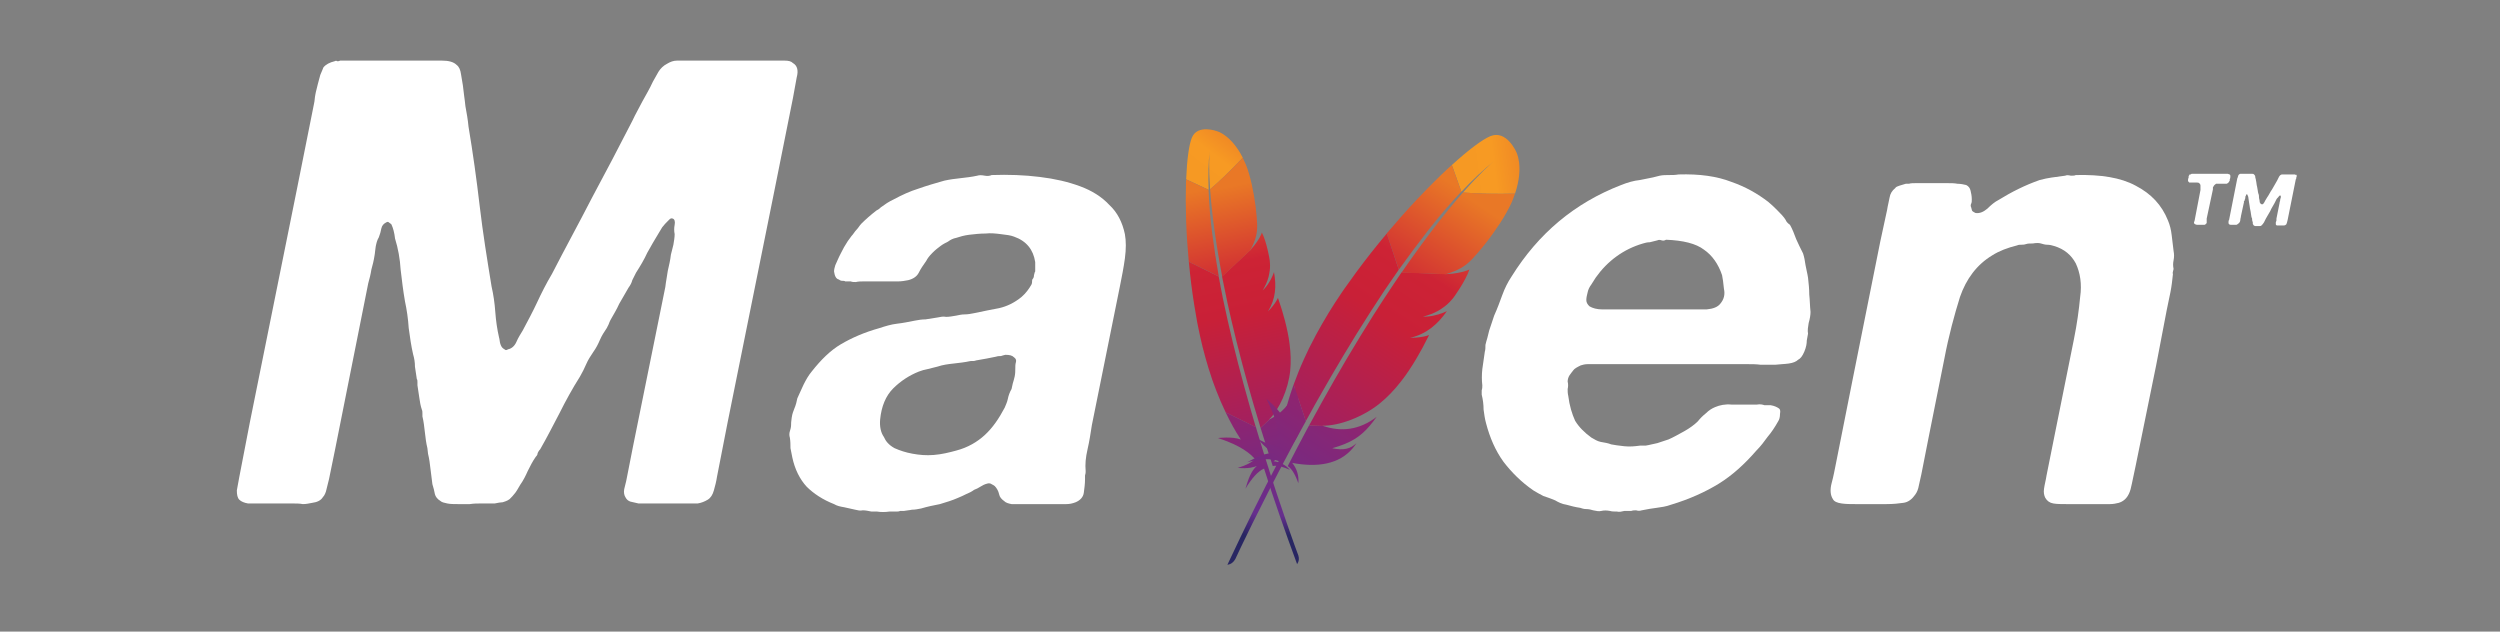 <svg width="95" height="24" viewBox="0 0 95 24" fill="none" xmlns="http://www.w3.org/2000/svg">
<rect x="0" y="0" width="95" height="24" fill="#808080" stroke="none"/>
<path d="M12.928 2.303H16.029C16.289 2.303 16.526 2.303 16.786 2.303C17.046 2.303 17.235 2.35 17.354 2.469C17.448 2.54 17.496 2.658 17.519 2.823C17.543 2.965 17.567 3.107 17.59 3.249C17.614 3.509 17.661 3.769 17.685 4.029C17.732 4.289 17.78 4.549 17.803 4.809C17.969 5.801 18.111 6.818 18.229 7.834C18.348 8.85 18.513 9.867 18.679 10.883C18.75 11.19 18.797 11.521 18.821 11.852C18.845 12.183 18.892 12.514 18.963 12.821C18.987 12.892 18.987 12.987 19.01 13.058C19.034 13.129 19.058 13.199 19.129 13.247C19.152 13.27 19.176 13.27 19.2 13.294C19.223 13.318 19.271 13.294 19.318 13.27C19.436 13.247 19.555 13.152 19.626 12.987C19.697 12.821 19.791 12.679 19.862 12.561C20.052 12.207 20.241 11.852 20.407 11.498C20.572 11.143 20.762 10.765 20.974 10.41C21.471 9.441 21.992 8.496 22.489 7.527C23.01 6.558 23.53 5.565 24.027 4.596C24.146 4.336 24.288 4.1 24.406 3.863C24.548 3.603 24.69 3.367 24.808 3.107C24.879 2.989 24.95 2.847 25.021 2.729C25.092 2.61 25.21 2.492 25.352 2.421C25.471 2.35 25.589 2.303 25.731 2.303C25.897 2.303 26.039 2.303 26.204 2.303H27.743H29.375C29.517 2.303 29.66 2.303 29.802 2.303C29.967 2.303 30.062 2.327 30.133 2.398C30.299 2.492 30.346 2.681 30.275 2.941C30.227 3.201 30.18 3.461 30.133 3.721L29.423 7.267L27.648 16.059L27.246 18.116C27.222 18.281 27.175 18.47 27.127 18.636C27.08 18.801 27.009 18.919 26.891 18.99C26.772 19.061 26.654 19.108 26.512 19.132C26.37 19.132 26.204 19.132 26.039 19.132H24.903H24.264C24.146 19.108 24.051 19.085 23.956 19.061C23.885 19.038 23.814 18.99 23.767 18.896C23.72 18.825 23.696 18.707 23.72 18.588C23.743 18.47 23.791 18.328 23.814 18.187L24.051 16.981L25.282 10.907C25.305 10.694 25.352 10.481 25.376 10.292C25.424 10.079 25.471 9.89 25.494 9.678C25.518 9.559 25.566 9.418 25.589 9.299C25.613 9.158 25.637 9.016 25.637 8.898C25.613 8.779 25.613 8.661 25.637 8.543C25.66 8.425 25.637 8.33 25.566 8.307C25.518 8.283 25.471 8.307 25.447 8.33C25.424 8.354 25.4 8.378 25.376 8.401C25.305 8.472 25.234 8.543 25.163 8.638C25.116 8.709 25.069 8.803 25.021 8.874C24.879 9.11 24.737 9.347 24.595 9.607C24.477 9.867 24.335 10.103 24.169 10.363C24.122 10.458 24.075 10.552 24.027 10.647C24.004 10.741 23.956 10.836 23.885 10.93C23.767 11.143 23.649 11.332 23.53 11.545C23.436 11.758 23.317 11.947 23.199 12.159C23.175 12.207 23.152 12.254 23.128 12.325C23.104 12.372 23.081 12.419 23.057 12.467C22.962 12.608 22.868 12.75 22.797 12.916C22.726 13.081 22.655 13.223 22.536 13.389C22.442 13.53 22.347 13.672 22.276 13.838C22.205 14.003 22.134 14.145 22.039 14.31C21.755 14.759 21.495 15.232 21.259 15.705C21.022 16.154 20.785 16.627 20.525 17.076C20.477 17.123 20.454 17.17 20.43 17.218C20.43 17.265 20.407 17.312 20.359 17.359C20.241 17.525 20.146 17.714 20.052 17.903C19.98 18.068 19.886 18.258 19.768 18.423C19.697 18.541 19.649 18.636 19.578 18.73C19.507 18.825 19.436 18.896 19.365 18.967C19.271 19.038 19.176 19.061 19.105 19.085C19.034 19.085 18.916 19.108 18.797 19.132H18.253C18.135 19.132 18.016 19.132 17.851 19.156C17.709 19.156 17.567 19.156 17.401 19.156C17.259 19.156 17.117 19.156 16.999 19.132C16.88 19.108 16.786 19.085 16.738 19.038C16.62 18.967 16.549 18.872 16.526 18.777C16.502 18.659 16.478 18.541 16.431 18.399C16.407 18.21 16.384 18.021 16.36 17.832C16.336 17.619 16.312 17.43 16.265 17.241L16.241 17.029C16.194 16.839 16.171 16.65 16.147 16.438C16.123 16.225 16.099 16.012 16.052 15.823C16.052 15.776 16.052 15.729 16.052 15.705C16.052 15.658 16.052 15.61 16.029 15.563C15.981 15.421 15.957 15.279 15.934 15.114C15.91 14.948 15.886 14.807 15.863 14.641C15.863 14.618 15.863 14.57 15.863 14.523C15.863 14.476 15.863 14.428 15.839 14.405C15.816 14.239 15.792 14.098 15.768 13.932C15.768 13.767 15.745 13.625 15.697 13.459C15.626 13.152 15.579 12.821 15.531 12.467C15.508 12.112 15.46 11.781 15.389 11.45C15.319 11.049 15.271 10.647 15.224 10.245C15.2 9.843 15.129 9.441 15.011 9.063C14.987 8.85 14.94 8.661 14.869 8.519C14.845 8.496 14.798 8.472 14.774 8.449C14.751 8.425 14.727 8.425 14.68 8.449C14.585 8.496 14.514 8.567 14.49 8.685C14.467 8.803 14.443 8.898 14.396 9.016C14.325 9.134 14.301 9.252 14.277 9.37C14.254 9.489 14.254 9.607 14.23 9.725C14.206 9.89 14.159 10.079 14.112 10.245C14.088 10.41 14.041 10.6 13.993 10.765L12.739 17.052L12.502 18.21C12.479 18.328 12.431 18.47 12.408 18.588C12.384 18.707 12.337 18.825 12.266 18.896C12.195 19.014 12.053 19.085 11.864 19.108C11.745 19.132 11.627 19.156 11.508 19.156C11.39 19.132 11.248 19.132 11.13 19.132H9.899C9.734 19.132 9.568 19.132 9.426 19.132C9.284 19.108 9.166 19.061 9.095 18.99C9.024 18.919 9 18.801 9 18.636C9.024 18.47 9.071 18.281 9.095 18.116L9.497 16.036L11.272 7.243L11.934 3.934C11.958 3.84 11.958 3.721 11.982 3.603C12.005 3.461 12.053 3.32 12.076 3.201C12.1 3.083 12.147 2.965 12.171 2.847C12.218 2.729 12.266 2.634 12.289 2.563C12.384 2.445 12.526 2.374 12.715 2.327C12.763 2.303 12.786 2.303 12.81 2.327C12.857 2.327 12.881 2.327 12.928 2.303Z" fill="white"/>
<path d="M41.231 18.21C41.231 18.376 41.207 18.565 41.184 18.73C41.16 18.896 41.042 19.014 40.876 19.085C40.758 19.132 40.639 19.156 40.521 19.156C40.403 19.156 40.261 19.156 40.142 19.156H38.864C38.723 19.156 38.581 19.156 38.439 19.156C38.32 19.132 38.226 19.109 38.155 19.038C38.06 18.967 37.989 18.896 37.965 18.778C37.942 18.66 37.871 18.541 37.8 18.47C37.776 18.447 37.729 18.423 37.681 18.399C37.658 18.376 37.587 18.352 37.516 18.376C37.421 18.399 37.326 18.447 37.255 18.494C37.184 18.541 37.09 18.589 37.019 18.612C36.924 18.683 36.829 18.73 36.711 18.778C36.616 18.825 36.522 18.872 36.403 18.919C36.19 19.014 35.954 19.085 35.717 19.156C35.48 19.203 35.244 19.25 35.007 19.321C34.889 19.345 34.77 19.369 34.652 19.369C34.557 19.392 34.463 19.392 34.344 19.416C34.297 19.416 34.25 19.416 34.203 19.416C34.155 19.439 34.108 19.439 34.061 19.439H33.8C33.635 19.463 33.469 19.463 33.327 19.439H33.114C32.996 19.416 32.901 19.392 32.783 19.392C32.688 19.416 32.593 19.392 32.499 19.369C32.357 19.345 32.215 19.298 32.073 19.274C31.931 19.25 31.812 19.227 31.694 19.156C31.268 18.99 30.913 18.754 30.653 18.494C30.392 18.21 30.203 17.832 30.108 17.383C30.085 17.265 30.061 17.147 30.038 17.029C30.038 16.91 30.038 16.769 30.014 16.627C29.99 16.556 29.99 16.461 30.014 16.39C30.038 16.32 30.061 16.225 30.061 16.154C30.061 16.107 30.061 16.012 30.085 15.87C30.108 15.705 30.156 15.61 30.18 15.54C30.25 15.374 30.274 15.256 30.298 15.138C30.369 14.972 30.463 14.783 30.535 14.618C30.629 14.429 30.724 14.263 30.842 14.121C31.197 13.672 31.552 13.318 31.954 13.081C32.357 12.845 32.83 12.632 33.422 12.467C33.635 12.396 33.871 12.325 34.084 12.301C34.297 12.278 34.534 12.23 34.77 12.183C34.889 12.16 35.031 12.136 35.173 12.136C35.339 12.112 35.48 12.089 35.622 12.065C35.741 12.041 35.835 12.018 35.954 12.041C36.072 12.041 36.19 12.018 36.332 11.994C36.451 11.97 36.545 11.947 36.664 11.947C36.782 11.947 36.9 11.923 37.019 11.9C37.374 11.829 37.681 11.758 37.965 11.71C38.273 11.64 38.557 11.498 38.817 11.285C38.983 11.143 39.101 10.978 39.196 10.812C39.219 10.765 39.219 10.718 39.219 10.694C39.219 10.671 39.219 10.623 39.243 10.6C39.267 10.576 39.291 10.529 39.291 10.458C39.314 10.387 39.314 10.34 39.338 10.316C39.338 10.245 39.338 10.198 39.338 10.127C39.338 10.056 39.338 10.009 39.338 9.961C39.267 9.489 39.007 9.158 38.533 8.992C38.415 8.945 38.249 8.921 38.036 8.898C37.847 8.874 37.658 8.851 37.445 8.874C37.232 8.874 37.042 8.898 36.829 8.921C36.64 8.945 36.474 8.992 36.332 9.04C36.214 9.063 36.119 9.111 36.025 9.181C35.93 9.229 35.835 9.276 35.741 9.347C35.646 9.418 35.551 9.489 35.433 9.607C35.315 9.725 35.244 9.82 35.197 9.914C35.078 10.08 34.983 10.221 34.913 10.363C34.842 10.505 34.7 10.6 34.51 10.647C34.392 10.671 34.25 10.694 34.108 10.694C33.966 10.694 33.824 10.694 33.682 10.694H32.783C32.712 10.694 32.617 10.694 32.522 10.718C32.451 10.718 32.38 10.718 32.333 10.694H32.12C32.096 10.671 32.049 10.671 32.002 10.671C31.954 10.671 31.907 10.647 31.883 10.623C31.765 10.6 31.718 10.481 31.694 10.316C31.694 10.245 31.718 10.15 31.741 10.08C31.765 10.009 31.812 9.938 31.836 9.867C31.907 9.701 32.002 9.536 32.073 9.394C32.167 9.229 32.262 9.087 32.357 8.969C32.428 8.898 32.475 8.803 32.546 8.732C32.617 8.661 32.664 8.567 32.735 8.496C32.901 8.331 33.09 8.165 33.303 8C33.351 7.976 33.398 7.952 33.469 7.881C33.564 7.811 33.635 7.763 33.706 7.716C33.777 7.669 33.871 7.621 33.966 7.574C34.273 7.409 34.581 7.267 34.889 7.172C35.22 7.054 35.551 6.96 35.883 6.865C36.096 6.818 36.285 6.794 36.498 6.771C36.711 6.747 36.924 6.723 37.137 6.676C37.208 6.652 37.303 6.652 37.421 6.676C37.539 6.7 37.634 6.676 37.681 6.652C38.32 6.629 38.935 6.652 39.504 6.723C40.095 6.794 40.592 6.912 41.042 7.078C41.491 7.243 41.87 7.48 42.154 7.787C42.462 8.071 42.651 8.449 42.746 8.898C42.793 9.158 42.793 9.465 42.746 9.82C42.698 10.174 42.627 10.529 42.556 10.883L41.491 16.154C41.444 16.461 41.397 16.769 41.326 17.076C41.255 17.383 41.231 17.643 41.255 17.903C41.255 17.95 41.255 17.998 41.231 18.069C41.231 18.116 41.231 18.163 41.231 18.21ZM38.486 14.57C38.51 14.499 38.533 14.405 38.557 14.31C38.581 14.192 38.581 14.098 38.581 14.027C38.581 13.932 38.581 13.838 38.604 13.767C38.628 13.696 38.604 13.625 38.533 13.578C38.462 13.507 38.368 13.483 38.202 13.483C38.131 13.507 38.084 13.507 38.036 13.53C37.989 13.53 37.918 13.53 37.847 13.554C37.729 13.578 37.61 13.601 37.492 13.625C37.374 13.649 37.232 13.672 37.09 13.696C37.042 13.72 36.971 13.72 36.877 13.72C36.664 13.767 36.451 13.79 36.238 13.814C36.025 13.838 35.835 13.861 35.622 13.932C35.504 13.956 35.362 14.003 35.244 14.027C35.126 14.05 35.031 14.074 34.913 14.121C34.557 14.263 34.226 14.476 33.942 14.759C33.658 15.043 33.493 15.445 33.445 15.941C33.422 16.201 33.469 16.438 33.587 16.603C33.658 16.769 33.777 16.91 33.99 17.029C34.203 17.123 34.416 17.194 34.676 17.241C34.936 17.289 35.197 17.312 35.48 17.289C35.788 17.265 36.072 17.194 36.332 17.123C36.782 17.005 37.137 16.792 37.421 16.532C37.729 16.249 37.965 15.894 38.178 15.492C38.226 15.374 38.273 15.28 38.297 15.161C38.32 15.043 38.368 14.901 38.439 14.783L38.486 14.57Z" fill="white"/>
<path d="M68.658 12.939C68.658 13.057 68.634 13.199 68.563 13.365C68.492 13.53 68.421 13.625 68.326 13.672C68.255 13.743 68.137 13.79 67.972 13.814C67.806 13.838 67.64 13.838 67.451 13.861C67.285 13.861 67.096 13.861 66.907 13.861C66.741 13.838 66.575 13.838 66.433 13.838H60.659C60.541 13.838 60.446 13.838 60.328 13.838C60.233 13.838 60.138 13.861 60.067 13.885C59.925 13.956 59.831 14.003 59.783 14.074C59.76 14.098 59.712 14.168 59.641 14.263C59.594 14.334 59.571 14.428 59.571 14.499C59.594 14.594 59.594 14.688 59.571 14.783C59.571 14.854 59.57 14.948 59.594 15.043C59.641 15.421 59.736 15.728 59.854 15.988C59.996 16.225 60.209 16.438 60.47 16.627C60.588 16.698 60.706 16.768 60.825 16.792C60.967 16.816 61.109 16.839 61.227 16.887C61.345 16.91 61.511 16.934 61.724 16.957C61.937 16.981 62.15 16.957 62.316 16.934H62.529C62.694 16.91 62.836 16.863 62.978 16.839C63.12 16.792 63.262 16.745 63.404 16.698C63.57 16.627 63.783 16.508 63.996 16.39C64.209 16.272 64.398 16.13 64.516 16.012C64.611 15.894 64.706 15.799 64.824 15.705C64.942 15.587 65.061 15.516 65.179 15.468C65.345 15.398 65.558 15.35 65.794 15.374C66.055 15.374 66.268 15.374 66.481 15.374C66.575 15.374 66.67 15.374 66.765 15.374C66.883 15.35 66.978 15.374 67.049 15.398H67.285C67.427 15.421 67.522 15.468 67.593 15.516C67.64 15.539 67.664 15.61 67.64 15.728C67.64 15.847 67.617 15.941 67.569 16.012C67.451 16.225 67.309 16.438 67.167 16.603C67.049 16.768 66.907 16.957 66.741 17.123C66.291 17.643 65.818 18.068 65.321 18.376C64.824 18.683 64.209 18.966 63.499 19.179C63.309 19.25 63.12 19.274 62.955 19.297C62.789 19.321 62.6 19.345 62.387 19.392C62.316 19.416 62.245 19.416 62.174 19.392C62.103 19.392 62.055 19.392 61.984 19.416H61.724C61.629 19.439 61.535 19.463 61.44 19.439C61.345 19.439 61.251 19.439 61.18 19.416C61.061 19.392 60.943 19.392 60.848 19.416C60.754 19.439 60.659 19.416 60.541 19.392C60.47 19.368 60.375 19.345 60.28 19.345C60.186 19.345 60.115 19.321 60.044 19.297C59.878 19.274 59.689 19.227 59.523 19.179C59.358 19.156 59.215 19.085 59.097 19.014C58.931 18.943 58.789 18.896 58.648 18.848C58.505 18.777 58.387 18.706 58.269 18.636C57.819 18.328 57.441 17.95 57.133 17.548C56.825 17.123 56.612 16.627 56.47 16.083C56.423 15.918 56.399 15.728 56.376 15.563C56.376 15.374 56.352 15.185 56.305 14.996C56.305 14.925 56.305 14.877 56.305 14.83C56.328 14.759 56.328 14.712 56.328 14.641C56.305 14.452 56.305 14.239 56.328 14.027C56.352 13.814 56.399 13.578 56.423 13.365C56.447 13.294 56.447 13.199 56.447 13.105C56.47 13.01 56.494 12.916 56.518 12.845L56.589 12.561L56.778 11.994C56.896 11.734 56.991 11.474 57.086 11.214C57.18 10.954 57.299 10.718 57.441 10.505C58.458 8.874 59.831 7.716 61.606 7.03C61.842 6.936 62.079 6.865 62.316 6.841C62.552 6.794 62.812 6.747 63.073 6.676C63.191 6.652 63.309 6.652 63.428 6.652C63.546 6.652 63.664 6.652 63.783 6.629C64.587 6.605 65.25 6.699 65.794 6.912C66.339 7.101 66.788 7.361 67.191 7.669C67.309 7.763 67.427 7.881 67.546 7.999C67.664 8.118 67.782 8.236 67.853 8.354C67.877 8.425 67.948 8.496 68.019 8.543C68.114 8.709 68.184 8.898 68.255 9.087C68.326 9.252 68.421 9.441 68.516 9.63C68.563 9.772 68.587 9.914 68.611 10.079C68.634 10.221 68.681 10.387 68.705 10.552C68.729 10.765 68.752 10.978 68.752 11.19C68.776 11.403 68.776 11.639 68.8 11.852C68.8 11.97 68.776 12.112 68.729 12.277C68.705 12.419 68.681 12.561 68.705 12.679L68.658 12.939ZM65.368 11.545C65.51 11.379 65.558 11.19 65.51 10.978C65.487 10.741 65.463 10.576 65.439 10.458C65.297 10.032 65.061 9.701 64.753 9.489C64.445 9.252 63.949 9.134 63.309 9.11C63.262 9.134 63.215 9.158 63.144 9.134C63.073 9.11 63.026 9.11 62.978 9.134C62.883 9.158 62.789 9.181 62.694 9.205C62.6 9.205 62.505 9.229 62.434 9.252C61.7 9.465 61.085 9.914 60.635 10.552C60.588 10.623 60.541 10.694 60.47 10.812C60.399 10.907 60.351 11.001 60.328 11.119C60.304 11.214 60.28 11.309 60.28 11.403C60.28 11.498 60.328 11.569 60.399 11.639C60.517 11.71 60.683 11.758 60.896 11.758C61.109 11.758 61.322 11.758 61.535 11.758H64.162C64.374 11.758 64.611 11.758 64.848 11.758C65.108 11.734 65.274 11.663 65.368 11.545Z" fill="white"/>
<path d="M78.88 6.652C79.827 6.629 80.584 6.747 81.152 7.054C81.744 7.361 82.146 7.787 82.383 8.378C82.454 8.543 82.501 8.732 82.525 8.945C82.549 9.134 82.572 9.323 82.596 9.536C82.62 9.654 82.62 9.772 82.596 9.89C82.572 10.009 82.572 10.103 82.596 10.221C82.572 10.316 82.549 10.387 82.572 10.411C82.549 10.623 82.525 10.86 82.478 11.096C82.43 11.332 82.383 11.569 82.336 11.781L81.933 13.885L81.152 17.714C81.081 18.021 81.034 18.305 80.963 18.588C80.892 18.849 80.75 19.038 80.513 19.108C80.419 19.132 80.3 19.156 80.182 19.156C80.064 19.156 79.922 19.156 79.803 19.156H78.525C78.336 19.156 78.171 19.156 78.029 19.132C77.887 19.108 77.792 19.038 77.721 18.919C77.674 18.825 77.65 18.707 77.674 18.565C77.697 18.399 77.745 18.234 77.768 18.069L78.1 16.414L78.809 12.892C78.928 12.301 78.999 11.781 79.046 11.285C79.117 10.789 79.046 10.363 78.88 10.009C78.715 9.701 78.454 9.465 78.052 9.347C77.981 9.323 77.887 9.3 77.792 9.3C77.721 9.3 77.626 9.276 77.555 9.252C77.484 9.229 77.366 9.229 77.248 9.252C77.129 9.252 77.058 9.252 76.987 9.276C76.916 9.3 76.845 9.3 76.798 9.3C76.751 9.3 76.703 9.3 76.656 9.323C76.277 9.418 75.97 9.536 75.709 9.701C75.118 10.056 74.716 10.6 74.479 11.285C74.266 11.97 74.053 12.75 73.887 13.625L73.296 16.579L73.012 18.021C72.988 18.163 72.941 18.305 72.917 18.447C72.893 18.588 72.846 18.707 72.775 18.801C72.657 18.967 72.515 19.085 72.325 19.108C72.16 19.132 71.947 19.156 71.686 19.156H70.503C70.337 19.156 70.148 19.156 69.983 19.132C69.817 19.108 69.698 19.061 69.651 18.967C69.556 18.825 69.533 18.612 69.604 18.352C69.675 18.092 69.722 17.832 69.769 17.596L70.408 14.381L71.45 9.181L71.71 7.976C71.734 7.811 71.781 7.645 71.805 7.503C71.828 7.361 71.899 7.243 72.018 7.149C72.041 7.101 72.112 7.078 72.183 7.054C72.254 7.031 72.349 7.007 72.42 6.983H72.538C72.609 6.96 72.704 6.96 72.775 6.96C72.87 6.96 72.964 6.96 73.035 6.96H74.029C74.147 6.96 74.266 6.96 74.384 6.983C74.502 6.983 74.621 7.007 74.716 7.031C74.81 7.078 74.858 7.149 74.881 7.243C74.905 7.338 74.928 7.456 74.928 7.574C74.928 7.645 74.928 7.692 74.905 7.74C74.881 7.787 74.881 7.834 74.905 7.881C74.928 7.952 74.928 8 74.952 8.023C74.976 8.047 75.023 8.07 75.07 8.094C75.236 8.118 75.378 8.047 75.52 7.929C75.662 7.787 75.804 7.669 75.946 7.598C76.443 7.291 76.964 7.031 77.508 6.841C77.674 6.794 77.816 6.771 77.958 6.747C78.123 6.723 78.289 6.7 78.478 6.676C78.525 6.652 78.597 6.652 78.691 6.676C78.786 6.676 78.833 6.676 78.88 6.652Z" fill="white"/>
<path d="M84.73 6.629C84.754 6.652 84.754 6.676 84.754 6.7C84.754 6.723 84.754 6.77 84.73 6.818V6.865C84.706 6.889 84.706 6.912 84.683 6.936C84.659 6.96 84.659 6.96 84.612 6.983C84.588 6.983 84.541 6.983 84.493 6.983C84.446 6.983 84.399 6.983 84.375 6.983H84.304C84.28 6.983 84.28 6.983 84.257 6.983C84.233 6.983 84.233 6.983 84.209 6.983C84.186 7.007 84.138 7.03 84.115 7.078C84.115 7.101 84.091 7.101 84.091 7.125C84.091 7.149 84.091 7.172 84.091 7.196L83.854 8.307C83.854 8.33 83.854 8.33 83.854 8.354C83.854 8.378 83.854 8.378 83.854 8.401V8.449V8.472C83.854 8.472 83.854 8.496 83.831 8.496C83.807 8.52 83.807 8.543 83.76 8.543C83.736 8.543 83.736 8.543 83.712 8.543C83.689 8.543 83.665 8.543 83.641 8.543C83.594 8.543 83.547 8.543 83.499 8.543C83.452 8.543 83.405 8.52 83.381 8.496C83.381 8.472 83.358 8.449 83.381 8.425C83.381 8.401 83.405 8.378 83.405 8.33L83.618 7.22C83.618 7.196 83.618 7.196 83.618 7.172C83.618 7.149 83.618 7.149 83.618 7.125V7.054C83.618 7.007 83.594 6.983 83.57 6.96C83.547 6.936 83.499 6.936 83.452 6.936C83.405 6.936 83.358 6.936 83.31 6.936C83.287 6.936 83.287 6.936 83.263 6.936C83.239 6.936 83.239 6.936 83.239 6.936C83.216 6.936 83.216 6.936 83.216 6.936H83.192C83.168 6.912 83.144 6.889 83.144 6.865C83.144 6.841 83.144 6.794 83.168 6.747C83.168 6.723 83.168 6.7 83.168 6.7C83.168 6.676 83.192 6.676 83.192 6.652C83.192 6.629 83.216 6.629 83.239 6.629C83.263 6.629 83.263 6.605 83.287 6.605H83.31H83.334H84.588C84.612 6.605 84.635 6.605 84.659 6.605C84.706 6.629 84.73 6.629 84.73 6.629ZM87.262 6.652C87.286 6.676 87.286 6.7 87.262 6.723C87.262 6.747 87.262 6.794 87.239 6.818L86.931 8.354C86.931 8.378 86.907 8.425 86.907 8.449C86.907 8.472 86.883 8.496 86.883 8.52C86.86 8.543 86.836 8.567 86.789 8.567C86.742 8.567 86.694 8.567 86.647 8.567C86.623 8.567 86.6 8.567 86.576 8.567C86.552 8.567 86.552 8.567 86.529 8.567C86.505 8.567 86.481 8.543 86.481 8.52C86.481 8.496 86.481 8.472 86.481 8.449L86.505 8.378V8.354C86.505 8.33 86.505 8.33 86.505 8.307L86.623 7.716C86.623 7.669 86.647 7.645 86.647 7.598C86.647 7.55 86.671 7.527 86.671 7.503C86.671 7.48 86.671 7.48 86.671 7.456C86.671 7.432 86.671 7.432 86.647 7.432C86.647 7.432 86.647 7.432 86.623 7.432L86.6 7.456C86.576 7.503 86.529 7.527 86.505 7.574C86.481 7.621 86.458 7.669 86.434 7.716C86.387 7.81 86.316 7.905 86.268 8.023C86.221 8.118 86.15 8.212 86.103 8.307C86.079 8.354 86.055 8.401 86.032 8.449C86.008 8.496 85.961 8.543 85.937 8.567C85.913 8.59 85.89 8.59 85.866 8.59C85.842 8.59 85.819 8.59 85.795 8.59H85.7C85.677 8.59 85.677 8.59 85.653 8.567C85.629 8.567 85.629 8.543 85.629 8.543C85.629 8.543 85.606 8.52 85.606 8.496C85.606 8.472 85.606 8.472 85.606 8.449C85.606 8.425 85.582 8.401 85.582 8.354C85.582 8.33 85.582 8.283 85.558 8.259C85.535 8.165 85.535 8.07 85.511 7.976C85.487 7.881 85.487 7.787 85.464 7.692C85.464 7.645 85.44 7.574 85.44 7.527C85.44 7.48 85.416 7.432 85.393 7.385C85.393 7.385 85.393 7.385 85.369 7.385C85.345 7.409 85.345 7.409 85.345 7.432C85.345 7.456 85.322 7.456 85.322 7.48C85.322 7.503 85.322 7.503 85.322 7.527L85.298 7.598C85.298 7.621 85.298 7.621 85.274 7.645C85.251 7.669 85.274 7.669 85.274 7.669L85.156 8.212C85.156 8.259 85.132 8.307 85.132 8.354C85.132 8.401 85.109 8.449 85.085 8.472L85.061 8.496C85.061 8.496 85.038 8.496 85.038 8.52C85.014 8.52 85.014 8.52 84.99 8.543C84.967 8.543 84.943 8.543 84.919 8.543C84.872 8.543 84.848 8.543 84.801 8.543C84.754 8.543 84.73 8.543 84.706 8.52C84.683 8.496 84.683 8.496 84.683 8.449C84.683 8.425 84.683 8.378 84.706 8.354L85.014 6.794C85.014 6.77 85.038 6.747 85.038 6.723C85.038 6.7 85.061 6.676 85.061 6.652C85.085 6.629 85.109 6.605 85.132 6.605H85.156H85.18H85.487C85.511 6.605 85.558 6.605 85.582 6.605C85.606 6.605 85.629 6.605 85.653 6.629C85.677 6.652 85.7 6.676 85.7 6.723C85.7 6.77 85.724 6.794 85.724 6.841C85.748 6.936 85.748 7.03 85.771 7.101C85.795 7.196 85.795 7.29 85.819 7.361C85.842 7.409 85.842 7.456 85.842 7.503C85.842 7.55 85.866 7.598 85.866 7.645C85.866 7.669 85.866 7.692 85.89 7.716C85.89 7.74 85.913 7.74 85.937 7.763C85.961 7.763 85.961 7.763 85.984 7.763C86.008 7.74 86.008 7.74 86.008 7.74C86.032 7.716 86.055 7.669 86.079 7.621C86.103 7.574 86.126 7.55 86.15 7.503C86.221 7.409 86.268 7.29 86.339 7.196C86.41 7.078 86.458 6.983 86.529 6.865C86.552 6.818 86.576 6.77 86.6 6.723C86.623 6.676 86.671 6.629 86.718 6.629C86.742 6.629 86.765 6.629 86.789 6.629C86.813 6.629 86.836 6.629 86.86 6.629H87.073C87.097 6.629 87.12 6.629 87.12 6.629C87.144 6.629 87.168 6.629 87.168 6.629H87.191C87.215 6.629 87.215 6.629 87.239 6.652C87.239 6.629 87.262 6.629 87.262 6.652Z" fill="white"/>
<path d="M45.29 5.235C45.183 5.495 45.104 6.06 45.074 6.814L45.928 7.213C45.907 6.674 45.92 6.166 45.969 5.704C45.972 5.67 45.974 5.65 45.974 5.65C45.974 5.668 45.969 5.686 45.969 5.704C45.954 5.856 45.924 6.333 45.984 7.192C46.331 6.902 46.831 6.411 47.225 5.992C46.792 5.136 46.265 4.992 46.265 4.992C46.265 4.992 45.509 4.698 45.29 5.235Z" fill="url(#paint0_linear_549_1411)"/>
<path d="M48.312 11.704C48.273 11.747 48.232 11.789 48.191 11.83C48.213 11.811 48.234 11.787 48.254 11.765C48.275 11.746 48.295 11.724 48.312 11.704Z" fill="#BE202E"/>
<path opacity="0.35" d="M48.312 11.704C48.273 11.747 48.232 11.789 48.191 11.83C48.213 11.811 48.234 11.787 48.254 11.765C48.275 11.746 48.295 11.724 48.312 11.704Z" fill="#BE202E"/>
<path d="M47.994 11.032C47.992 11.034 47.992 11.034 47.994 11.032C48.001 11.027 48.006 11.02 48.013 11.014C48.039 10.987 48.066 10.96 48.088 10.933C48.059 10.965 48.026 10.998 47.994 11.032Z" fill="#BE202E"/>
<path opacity="0.35" d="M47.994 11.032C47.992 11.034 47.992 11.034 47.994 11.032C48.001 11.027 48.006 11.02 48.013 11.014C48.039 10.987 48.066 10.96 48.088 10.933C48.059 10.965 48.026 10.998 47.994 11.032Z" fill="#BE202E"/>
<path d="M46.183 9.711C46.14 9.43 46.1 9.153 46.065 8.881C46.028 8.598 45.999 8.321 45.976 8.046C45.974 8.029 45.973 8.013 45.973 7.998C45.951 7.73 45.934 7.469 45.925 7.213L45.073 6.815C45.072 6.867 45.069 6.92 45.067 6.975C45.061 7.178 45.058 7.393 45.059 7.619C45.06 7.874 45.066 8.14 45.074 8.419C45.083 8.675 45.097 8.942 45.115 9.214C45.131 9.446 45.15 9.681 45.172 9.92C45.172 9.931 45.173 9.937 45.174 9.947L46.314 10.506C46.271 10.239 46.226 9.974 46.183 9.711Z" fill="url(#paint1_linear_549_1411)"/>
<path d="M47.939 16.378C48.004 16.589 48.07 16.806 48.142 17.026C48.144 17.028 48.143 17.032 48.145 17.034C48.155 17.067 48.163 17.096 48.175 17.127C48.222 17.275 48.268 17.407 48.365 17.709C48.548 17.669 48.777 17.748 49.017 17.856C48.862 17.674 48.648 17.553 48.395 17.528C49.082 17.057 49.531 16.456 49.458 15.747C49.45 15.684 49.441 15.62 49.427 15.554C49.42 15.826 49.31 16.024 48.981 16.243L48.978 16.245L48.981 16.243C49.287 15.688 49.369 15.313 49.325 14.831C49.315 14.716 49.299 14.595 49.276 14.464C49.185 15.185 48.804 15.655 48.242 15.938L47.902 16.258C47.915 16.299 47.926 16.338 47.939 16.378Z" fill="url(#paint2_linear_549_1411)"/>
<path d="M47.485 15.418C47.41 15.151 47.335 14.879 47.258 14.605C47.186 14.343 47.116 14.078 47.047 13.809C46.977 13.541 46.911 13.27 46.844 13C46.776 12.723 46.711 12.447 46.65 12.169C46.587 11.895 46.53 11.618 46.471 11.345C46.45 11.245 46.431 11.148 46.412 11.046C46.379 10.877 46.347 10.706 46.316 10.535C46.313 10.527 46.312 10.516 46.309 10.508L45.176 9.948C45.178 9.964 45.181 9.983 45.181 10.002C45.206 10.256 45.232 10.515 45.265 10.774C45.298 11.038 45.335 11.302 45.378 11.569C45.414 11.794 45.453 12.017 45.493 12.243C45.501 12.287 45.511 12.334 45.52 12.378C45.575 12.657 45.634 12.926 45.697 13.178C45.768 13.463 45.844 13.731 45.92 13.98C45.971 14.143 46.021 14.3 46.072 14.449C46.116 14.575 46.164 14.7 46.211 14.824C46.322 15.115 46.445 15.398 46.577 15.673L47.722 16.235C47.659 16.026 47.6 15.815 47.536 15.6C47.52 15.54 47.503 15.481 47.485 15.418Z" fill="url(#paint3_linear_549_1411)"/>
<path d="M46.594 15.71C46.755 16.043 46.932 16.364 47.13 16.669C47.137 16.679 47.143 16.692 47.15 16.701C46.834 16.579 46.277 16.644 46.281 16.645C46.859 16.837 47.367 17.075 47.69 17.441C47.565 17.581 47.33 17.69 47.033 17.78C47.446 17.82 47.674 17.745 47.758 17.707C47.545 17.889 47.429 18.218 47.327 18.572C47.565 18.173 47.801 17.909 48.034 17.806C48.39 18.933 48.817 20.154 49.289 21.435C49.365 21.334 49.372 21.224 49.339 21.113C49.252 20.883 48.69 19.359 48.045 17.289C48.026 17.231 48.01 17.171 47.989 17.111C47.984 17.094 47.98 17.079 47.974 17.061C47.908 16.845 47.84 16.621 47.772 16.392C47.757 16.338 47.741 16.289 47.726 16.235L47.724 16.233L46.579 15.671C46.583 15.686 46.587 15.697 46.594 15.71Z" fill="url(#paint4_linear_549_1411)"/>
<path d="M46.443 10.529C46.45 10.567 46.458 10.601 46.465 10.639C46.488 10.751 46.509 10.865 46.535 10.979C46.56 11.104 46.587 11.231 46.614 11.363C46.628 11.428 46.641 11.494 46.656 11.562C46.7 11.763 46.747 11.969 46.796 12.181C46.856 12.443 46.921 12.711 46.991 12.99C47.056 13.254 47.127 13.529 47.201 13.808C47.272 14.075 47.345 14.349 47.425 14.631C47.494 14.881 47.569 15.139 47.645 15.402C47.648 15.415 47.654 15.428 47.657 15.441C47.733 15.7 47.813 15.968 47.896 16.241C47.897 16.247 47.898 16.253 47.902 16.258L48.241 15.938C48.232 15.941 48.225 15.946 48.215 15.951C48.617 15.561 48.956 14.787 49.027 14.092C49.06 13.772 49.052 13.431 49.003 13.061C48.968 12.785 48.908 12.495 48.827 12.181C48.756 11.91 48.669 11.622 48.563 11.32C48.502 11.449 48.414 11.576 48.306 11.701C48.286 11.723 48.267 11.745 48.247 11.767C48.227 11.789 48.206 11.808 48.184 11.832C48.479 11.361 48.508 10.86 48.412 10.341C48.36 10.496 48.255 10.726 48.08 10.933C48.058 10.961 48.031 10.988 48.005 11.015C47.998 11.021 47.993 11.028 47.983 11.035C48.081 10.868 48.153 10.709 48.198 10.549C48.209 10.516 48.216 10.482 48.222 10.448C48.234 10.396 48.241 10.344 48.249 10.291C48.251 10.257 48.256 10.224 48.259 10.19C48.264 10.11 48.263 10.028 48.254 9.945C48.252 9.918 48.251 9.893 48.246 9.868C48.239 9.83 48.234 9.794 48.227 9.76C48.197 9.602 48.165 9.464 48.133 9.344C48.116 9.284 48.101 9.231 48.086 9.181C48.078 9.162 48.075 9.143 48.067 9.123C48.048 9.069 48.032 9.019 48.015 8.978C47.991 8.917 47.969 8.869 47.951 8.835C47.946 8.857 47.938 8.881 47.927 8.904C47.858 9.071 47.696 9.301 47.548 9.463L47.861 9.17L47.548 9.463C47.546 9.465 47.543 9.467 47.543 9.471C47.529 9.485 47.512 9.501 47.497 9.52C47.497 9.516 47.502 9.512 47.503 9.508L46.434 10.511C46.443 10.518 46.444 10.525 46.443 10.529Z" fill="url(#paint5_linear_549_1411)"/>
<path d="M45.984 7.192C46.001 7.429 46.025 7.695 46.056 7.989C46.057 8.006 46.057 8.02 46.061 8.035C46.089 8.292 46.124 8.568 46.168 8.87C46.206 9.131 46.247 9.406 46.298 9.703C46.34 9.959 46.391 10.227 46.444 10.512L47.513 9.51C47.733 9.099 47.779 8.844 47.772 8.529C47.77 8.444 47.764 8.355 47.756 8.263C47.735 7.987 47.698 7.694 47.647 7.411C47.599 7.138 47.541 6.875 47.476 6.65C47.435 6.504 47.392 6.375 47.347 6.264C47.307 6.168 47.266 6.08 47.225 5.996C46.831 6.411 46.332 6.902 45.984 7.192Z" fill="url(#paint6_linear_549_1411)"/>
<path d="M48.258 11.768C48.238 11.79 48.217 11.809 48.195 11.833C48.215 11.811 48.234 11.789 48.258 11.768Z" fill="#BE202E"/>
<path opacity="0.35" d="M48.258 11.768C48.238 11.79 48.217 11.809 48.195 11.833C48.215 11.811 48.234 11.789 48.258 11.768Z" fill="#BE202E"/>
<path d="M48.258 11.768C48.238 11.79 48.217 11.809 48.195 11.833C48.215 11.811 48.234 11.789 48.258 11.768Z" fill="url(#paint7_linear_549_1411)"/>
<path d="M47.988 11.034C47.995 11.029 48 11.021 48.01 11.014C48.003 11.019 47.998 11.027 47.988 11.034Z" fill="#BE202E"/>
<path opacity="0.35" d="M47.988 11.034C47.995 11.029 48 11.021 48.01 11.014C48.003 11.019 47.998 11.027 47.988 11.034Z" fill="#BE202E"/>
<path d="M47.988 11.034C47.995 11.029 48 11.021 48.01 11.014C48.003 11.019 47.998 11.027 47.988 11.034Z" fill="url(#paint8_linear_549_1411)"/>
<path d="M56.633 5.175C56.335 5.297 55.811 5.687 55.172 6.27L55.533 7.285C55.956 6.834 56.381 6.437 56.797 6.104C56.827 6.079 56.846 6.065 56.846 6.065C56.83 6.079 56.812 6.09 56.797 6.104C56.66 6.214 56.247 6.574 55.595 7.314C56.111 7.363 56.913 7.374 57.572 7.357C57.922 6.316 57.616 5.771 57.616 5.771C57.616 5.771 57.247 4.921 56.633 5.175Z" fill="url(#paint9_linear_549_1411)"/>
<path d="M53.79 12.837C53.723 12.841 53.656 12.841 53.59 12.841C53.623 12.843 53.66 12.842 53.693 12.84C53.726 12.841 53.76 12.84 53.79 12.837Z" fill="#BE202E"/>
<path opacity="0.35" d="M53.79 12.837C53.723 12.841 53.656 12.841 53.59 12.841C53.623 12.843 53.66 12.842 53.693 12.84C53.726 12.841 53.76 12.84 53.79 12.837Z" fill="#BE202E"/>
<path d="M54.081 12.037C54.077 12.037 54.077 12.037 54.081 12.037C54.09 12.039 54.101 12.037 54.11 12.038C54.154 12.038 54.197 12.038 54.238 12.034C54.187 12.036 54.134 12.035 54.081 12.037Z" fill="#BE202E"/>
<path opacity="0.35" d="M54.081 12.037C54.077 12.037 54.077 12.037 54.081 12.037C54.09 12.039 54.101 12.037 54.11 12.038C54.154 12.038 54.197 12.038 54.238 12.034C54.187 12.036 54.134 12.035 54.081 12.037Z" fill="#BE202E"/>
<path d="M53.7 9.501C53.895 9.24 54.089 8.985 54.282 8.737C54.483 8.48 54.686 8.233 54.891 7.993C54.903 7.978 54.916 7.964 54.927 7.952C55.128 7.718 55.328 7.494 55.529 7.281L55.168 6.269C55.126 6.309 55.08 6.349 55.033 6.392C54.863 6.55 54.685 6.721 54.501 6.904C54.294 7.11 54.082 7.329 53.862 7.559C53.66 7.773 53.453 7.999 53.246 8.232C53.07 8.433 52.893 8.637 52.715 8.847C52.708 8.856 52.703 8.862 52.695 8.871L53.156 10.247C53.34 9.998 53.52 9.748 53.7 9.501Z" fill="url(#paint10_linear_549_1411)"/>
<path d="M49.675 16.294C49.556 16.517 49.432 16.745 49.311 16.981C49.311 16.984 49.307 16.987 49.306 16.99C49.288 17.024 49.27 17.055 49.255 17.089C49.172 17.247 49.101 17.39 48.934 17.711C49.113 17.828 49.233 18.078 49.338 18.36C49.362 18.087 49.288 17.817 49.105 17.59C50.042 17.77 50.893 17.652 51.412 17.022C51.457 16.965 51.503 16.905 51.545 16.841C51.317 17.055 51.067 17.125 50.624 17.033L50.62 17.032L50.624 17.033C51.323 16.835 51.694 16.6 52.053 16.176C52.138 16.076 52.224 15.965 52.312 15.841C51.651 16.347 50.961 16.416 50.278 16.186L49.744 16.168C49.721 16.211 49.698 16.251 49.675 16.294Z" fill="url(#paint11_linear_549_1411)"/>
<path d="M50.094 15.154C50.252 14.877 50.413 14.598 50.575 14.315C50.731 14.045 50.891 13.775 51.054 13.503C51.217 13.23 51.384 12.958 51.551 12.686C51.722 12.408 51.895 12.134 52.072 11.86C52.245 11.589 52.425 11.319 52.601 11.051C52.665 10.954 52.729 10.86 52.797 10.764C52.907 10.6 53.022 10.437 53.136 10.274C53.14 10.264 53.148 10.256 53.153 10.246L52.698 8.874C52.686 8.889 52.673 8.907 52.658 8.921C52.471 9.147 52.281 9.376 52.096 9.612C51.908 9.851 51.722 10.093 51.539 10.343C51.384 10.553 51.233 10.764 51.082 10.979C51.052 11.021 51.022 11.067 50.992 11.109C50.809 11.379 50.637 11.643 50.483 11.897C50.308 12.184 50.151 12.461 50.008 12.723C49.916 12.896 49.828 13.063 49.748 13.225C49.681 13.362 49.617 13.502 49.554 13.639C49.406 13.964 49.275 14.291 49.156 14.62L49.62 16.004C49.739 15.785 49.864 15.566 49.987 15.341C50.023 15.28 50.058 15.219 50.094 15.154Z" fill="url(#paint12_linear_549_1411)"/>
<path d="M49.14 14.663C48.998 15.062 48.879 15.464 48.789 15.871C48.787 15.884 48.782 15.9 48.78 15.913C48.625 15.557 48.124 15.157 48.127 15.161C48.435 15.786 48.649 16.39 48.611 16.947C48.396 16.959 48.118 16.855 47.806 16.686C48.105 17.053 48.35 17.179 48.448 17.216C48.129 17.19 47.767 17.36 47.397 17.562C47.913 17.434 48.319 17.414 48.59 17.52C47.957 18.716 47.305 20.047 46.641 21.461C46.783 21.442 46.879 21.36 46.943 21.242C47.06 20.986 47.851 19.304 49.02 17.114C49.052 17.052 49.088 16.99 49.121 16.925C49.13 16.907 49.139 16.891 49.148 16.873C49.272 16.644 49.4 16.41 49.532 16.169C49.563 16.114 49.591 16.062 49.623 16.006L49.623 16.003L49.16 14.62C49.151 14.635 49.146 14.648 49.14 14.663Z" fill="url(#paint13_linear_549_1411)"/>
<path d="M53.245 10.373C53.22 10.409 53.199 10.443 53.173 10.479C53.1 10.588 53.024 10.697 52.951 10.809C52.87 10.931 52.788 11.055 52.703 11.183C52.66 11.246 52.617 11.31 52.574 11.377C52.445 11.575 52.315 11.779 52.181 11.989C52.016 12.248 51.85 12.517 51.679 12.798C51.516 13.064 51.349 13.342 51.18 13.627C51.02 13.9 50.855 14.18 50.689 14.472C50.541 14.73 50.392 14.998 50.238 15.272C50.23 15.284 50.224 15.3 50.216 15.312C50.066 15.583 49.911 15.863 49.755 16.15C49.751 16.156 49.747 16.162 49.746 16.169L50.28 16.187C50.271 16.182 50.261 16.181 50.248 16.176C50.89 16.19 51.794 15.842 52.418 15.341C52.706 15.11 52.977 14.83 53.24 14.492C53.437 14.241 53.625 13.959 53.815 13.64C53.979 13.365 54.143 13.062 54.305 12.733C54.151 12.787 53.976 12.818 53.788 12.83C53.754 12.832 53.72 12.834 53.687 12.835C53.653 12.837 53.62 12.836 53.583 12.837C54.204 12.698 54.636 12.318 54.982 11.823C54.814 11.905 54.542 12.005 54.232 12.029C54.191 12.033 54.148 12.034 54.105 12.034C54.095 12.033 54.084 12.034 54.072 12.033C54.286 11.977 54.473 11.908 54.64 11.816C54.676 11.798 54.709 11.776 54.742 11.754C54.794 11.722 54.843 11.686 54.891 11.65C54.922 11.624 54.952 11.602 54.982 11.576C55.051 11.516 55.117 11.45 55.178 11.375C55.198 11.351 55.218 11.331 55.235 11.307C55.26 11.271 55.285 11.238 55.307 11.204C55.412 11.053 55.499 10.916 55.571 10.793C55.606 10.732 55.638 10.676 55.666 10.624C55.675 10.602 55.688 10.584 55.698 10.562C55.727 10.503 55.754 10.45 55.775 10.403C55.805 10.335 55.826 10.278 55.839 10.236C55.817 10.25 55.792 10.263 55.764 10.272C55.572 10.35 55.254 10.404 55.003 10.414L55.494 10.432L55.003 10.414C55 10.413 54.996 10.413 54.993 10.415C54.969 10.415 54.943 10.415 54.916 10.418C54.919 10.415 54.926 10.416 54.93 10.413L53.252 10.35C53.253 10.364 53.249 10.37 53.245 10.373Z" fill="url(#paint14_linear_549_1411)"/>
<path d="M55.596 7.313C55.416 7.517 55.218 7.751 55.003 8.013C54.991 8.028 54.979 8.039 54.97 8.055C54.783 8.284 54.586 8.535 54.375 8.813C54.193 9.053 54.002 9.309 53.801 9.589C53.626 9.83 53.448 10.087 53.258 10.359L54.936 10.421C55.448 10.27 55.693 10.102 55.944 9.843C56.011 9.773 56.079 9.696 56.148 9.616C56.356 9.377 56.565 9.111 56.755 8.842C56.94 8.583 57.108 8.324 57.239 8.09C57.324 7.94 57.395 7.8 57.45 7.675C57.496 7.565 57.535 7.461 57.569 7.359C56.914 7.373 56.112 7.362 55.596 7.313Z" fill="url(#paint15_linear_549_1411)"/>
<path d="M53.693 12.843C53.66 12.845 53.627 12.843 53.59 12.845C53.623 12.843 53.657 12.841 53.693 12.843Z" fill="#BE202E"/>
<path opacity="0.35" d="M53.693 12.843C53.66 12.845 53.627 12.843 53.59 12.845C53.623 12.843 53.657 12.841 53.693 12.843Z" fill="#BE202E"/>
<path d="M53.693 12.843C53.66 12.845 53.627 12.843 53.59 12.845C53.623 12.843 53.657 12.841 53.693 12.843Z" fill="url(#paint16_linear_549_1411)"/>
<path d="M54.078 12.037C54.088 12.039 54.098 12.037 54.111 12.039C54.101 12.037 54.091 12.039 54.078 12.037Z" fill="#BE202E"/>
<path opacity="0.35" d="M54.078 12.037C54.088 12.039 54.098 12.037 54.111 12.039C54.101 12.037 54.091 12.039 54.078 12.037Z" fill="#BE202E"/>
<path d="M54.078 12.037C54.088 12.039 54.098 12.037 54.111 12.039C54.101 12.037 54.091 12.039 54.078 12.037Z" fill="url(#paint17_linear_549_1411)"/>
<defs>
<linearGradient id="paint0_linear_549_1411" x1="45.435" y1="6.668" x2="47.472" y2="4.007" gradientUnits="userSpaceOnUse">
<stop stop-color="#F69923"/>
<stop offset="0.312" stop-color="#F79A23"/>
<stop offset="0.838" stop-color="#E97826"/>
</linearGradient>
<linearGradient id="paint1_linear_549_1411" x1="48.518" y1="22.488" x2="45.294" y2="7.291" gradientUnits="userSpaceOnUse">
<stop offset="0.323" stop-color="#9E2064"/>
<stop offset="0.63" stop-color="#C92037"/>
<stop offset="0.751" stop-color="#CD2335"/>
<stop offset="1" stop-color="#E97826"/>
</linearGradient>
<linearGradient id="paint2_linear_549_1411" x1="49.651" y1="20.331" x2="47.73" y2="11.274" gradientUnits="userSpaceOnUse">
<stop stop-color="#282662"/>
<stop offset="0.095" stop-color="#662E8D"/>
<stop offset="0.788" stop-color="#9F2064"/>
<stop offset="0.949" stop-color="#CD2032"/>
</linearGradient>
<linearGradient id="paint3_linear_549_1411" x1="48.192" y1="21.665" x2="44.968" y2="6.468" gradientUnits="userSpaceOnUse">
<stop offset="0.323" stop-color="#9E2064"/>
<stop offset="0.63" stop-color="#C92037"/>
<stop offset="0.751" stop-color="#CD2335"/>
<stop offset="1" stop-color="#E97826"/>
</linearGradient>
<linearGradient id="paint4_linear_549_1411" x1="48.161" y1="20.513" x2="46.467" y2="12.527" gradientUnits="userSpaceOnUse">
<stop stop-color="#282662"/>
<stop offset="0.095" stop-color="#662E8D"/>
<stop offset="0.788" stop-color="#9F2064"/>
<stop offset="0.949" stop-color="#CD2032"/>
</linearGradient>
<linearGradient id="paint5_linear_549_1411" x1="49.766" y1="21.331" x2="46.542" y2="6.134" gradientUnits="userSpaceOnUse">
<stop offset="0.323" stop-color="#9E2064"/>
<stop offset="0.63" stop-color="#C92037"/>
<stop offset="0.751" stop-color="#CD2335"/>
<stop offset="1" stop-color="#E97826"/>
</linearGradient>
<linearGradient id="paint6_linear_549_1411" x1="49.891" y1="22.291" x2="46.666" y2="7.093" gradientUnits="userSpaceOnUse">
<stop offset="0.323" stop-color="#9E2064"/>
<stop offset="0.63" stop-color="#C92037"/>
<stop offset="0.751" stop-color="#CD2335"/>
<stop offset="1" stop-color="#E97826"/>
</linearGradient>
<linearGradient id="paint7_linear_549_1411" x1="50.236" y1="21.226" x2="47.014" y2="6.037" gradientUnits="userSpaceOnUse">
<stop offset="0.323" stop-color="#9E2064"/>
<stop offset="0.63" stop-color="#C92037"/>
<stop offset="0.751" stop-color="#CD2335"/>
<stop offset="1" stop-color="#E97826"/>
</linearGradient>
<linearGradient id="paint8_linear_549_1411" x1="50.176" y1="21.236" x2="46.952" y2="6.05" gradientUnits="userSpaceOnUse">
<stop offset="0.323" stop-color="#9E2064"/>
<stop offset="0.63" stop-color="#C92037"/>
<stop offset="0.751" stop-color="#CD2335"/>
<stop offset="1" stop-color="#E97826"/>
</linearGradient>
<linearGradient id="paint9_linear_549_1411" x1="55.581" y1="6.446" x2="59.39" y2="5.965" gradientUnits="userSpaceOnUse">
<stop stop-color="#F69923"/>
<stop offset="0.312" stop-color="#F79A23"/>
<stop offset="0.838" stop-color="#E97826"/>
</linearGradient>
<linearGradient id="paint10_linear_549_1411" x1="45.158" y1="21.681" x2="54.931" y2="6.814" gradientUnits="userSpaceOnUse">
<stop offset="0.323" stop-color="#9E2064"/>
<stop offset="0.63" stop-color="#C92037"/>
<stop offset="0.751" stop-color="#CD2335"/>
<stop offset="1" stop-color="#E97826"/>
</linearGradient>
<linearGradient id="paint11_linear_549_1411" x1="47.83" y1="20.867" x2="53.654" y2="12.007" gradientUnits="userSpaceOnUse">
<stop stop-color="#282662"/>
<stop offset="0.095" stop-color="#662E8D"/>
<stop offset="0.788" stop-color="#9F2064"/>
<stop offset="0.949" stop-color="#CD2032"/>
</linearGradient>
<linearGradient id="paint12_linear_549_1411" x1="45.57" y1="20.755" x2="55.342" y2="5.888" gradientUnits="userSpaceOnUse">
<stop offset="0.323" stop-color="#9E2064"/>
<stop offset="0.63" stop-color="#C92037"/>
<stop offset="0.751" stop-color="#CD2335"/>
<stop offset="1" stop-color="#E97826"/>
</linearGradient>
<linearGradient id="paint13_linear_549_1411" x1="46.485" y1="19.802" x2="51.621" y2="11.99" gradientUnits="userSpaceOnUse">
<stop stop-color="#282662"/>
<stop offset="0.095" stop-color="#662E8D"/>
<stop offset="0.788" stop-color="#9F2064"/>
<stop offset="0.949" stop-color="#CD2032"/>
</linearGradient>
<linearGradient id="paint14_linear_549_1411" x1="47.109" y1="21.767" x2="56.882" y2="6.899" gradientUnits="userSpaceOnUse">
<stop offset="0.323" stop-color="#9E2064"/>
<stop offset="0.63" stop-color="#C92037"/>
<stop offset="0.751" stop-color="#CD2335"/>
<stop offset="1" stop-color="#E97826"/>
</linearGradient>
<linearGradient id="paint15_linear_549_1411" x1="46.425" y1="22.639" x2="56.199" y2="7.771" gradientUnits="userSpaceOnUse">
<stop offset="0.323" stop-color="#9E2064"/>
<stop offset="0.63" stop-color="#C92037"/>
<stop offset="0.751" stop-color="#CD2335"/>
<stop offset="1" stop-color="#E97826"/>
</linearGradient>
<linearGradient id="paint16_linear_549_1411" x1="47.573" y1="22.064" x2="57.344" y2="7.206" gradientUnits="userSpaceOnUse">
<stop offset="0.323" stop-color="#9E2064"/>
<stop offset="0.63" stop-color="#C92037"/>
<stop offset="0.751" stop-color="#CD2335"/>
<stop offset="1" stop-color="#E97826"/>
</linearGradient>
<linearGradient id="paint17_linear_549_1411" x1="47.523" y1="22.034" x2="57.301" y2="7.176" gradientUnits="userSpaceOnUse">
<stop offset="0.323" stop-color="#9E2064"/>
<stop offset="0.63" stop-color="#C92037"/>
<stop offset="0.751" stop-color="#CD2335"/>
<stop offset="1" stop-color="#E97826"/>
</linearGradient>
</defs>
</svg>
